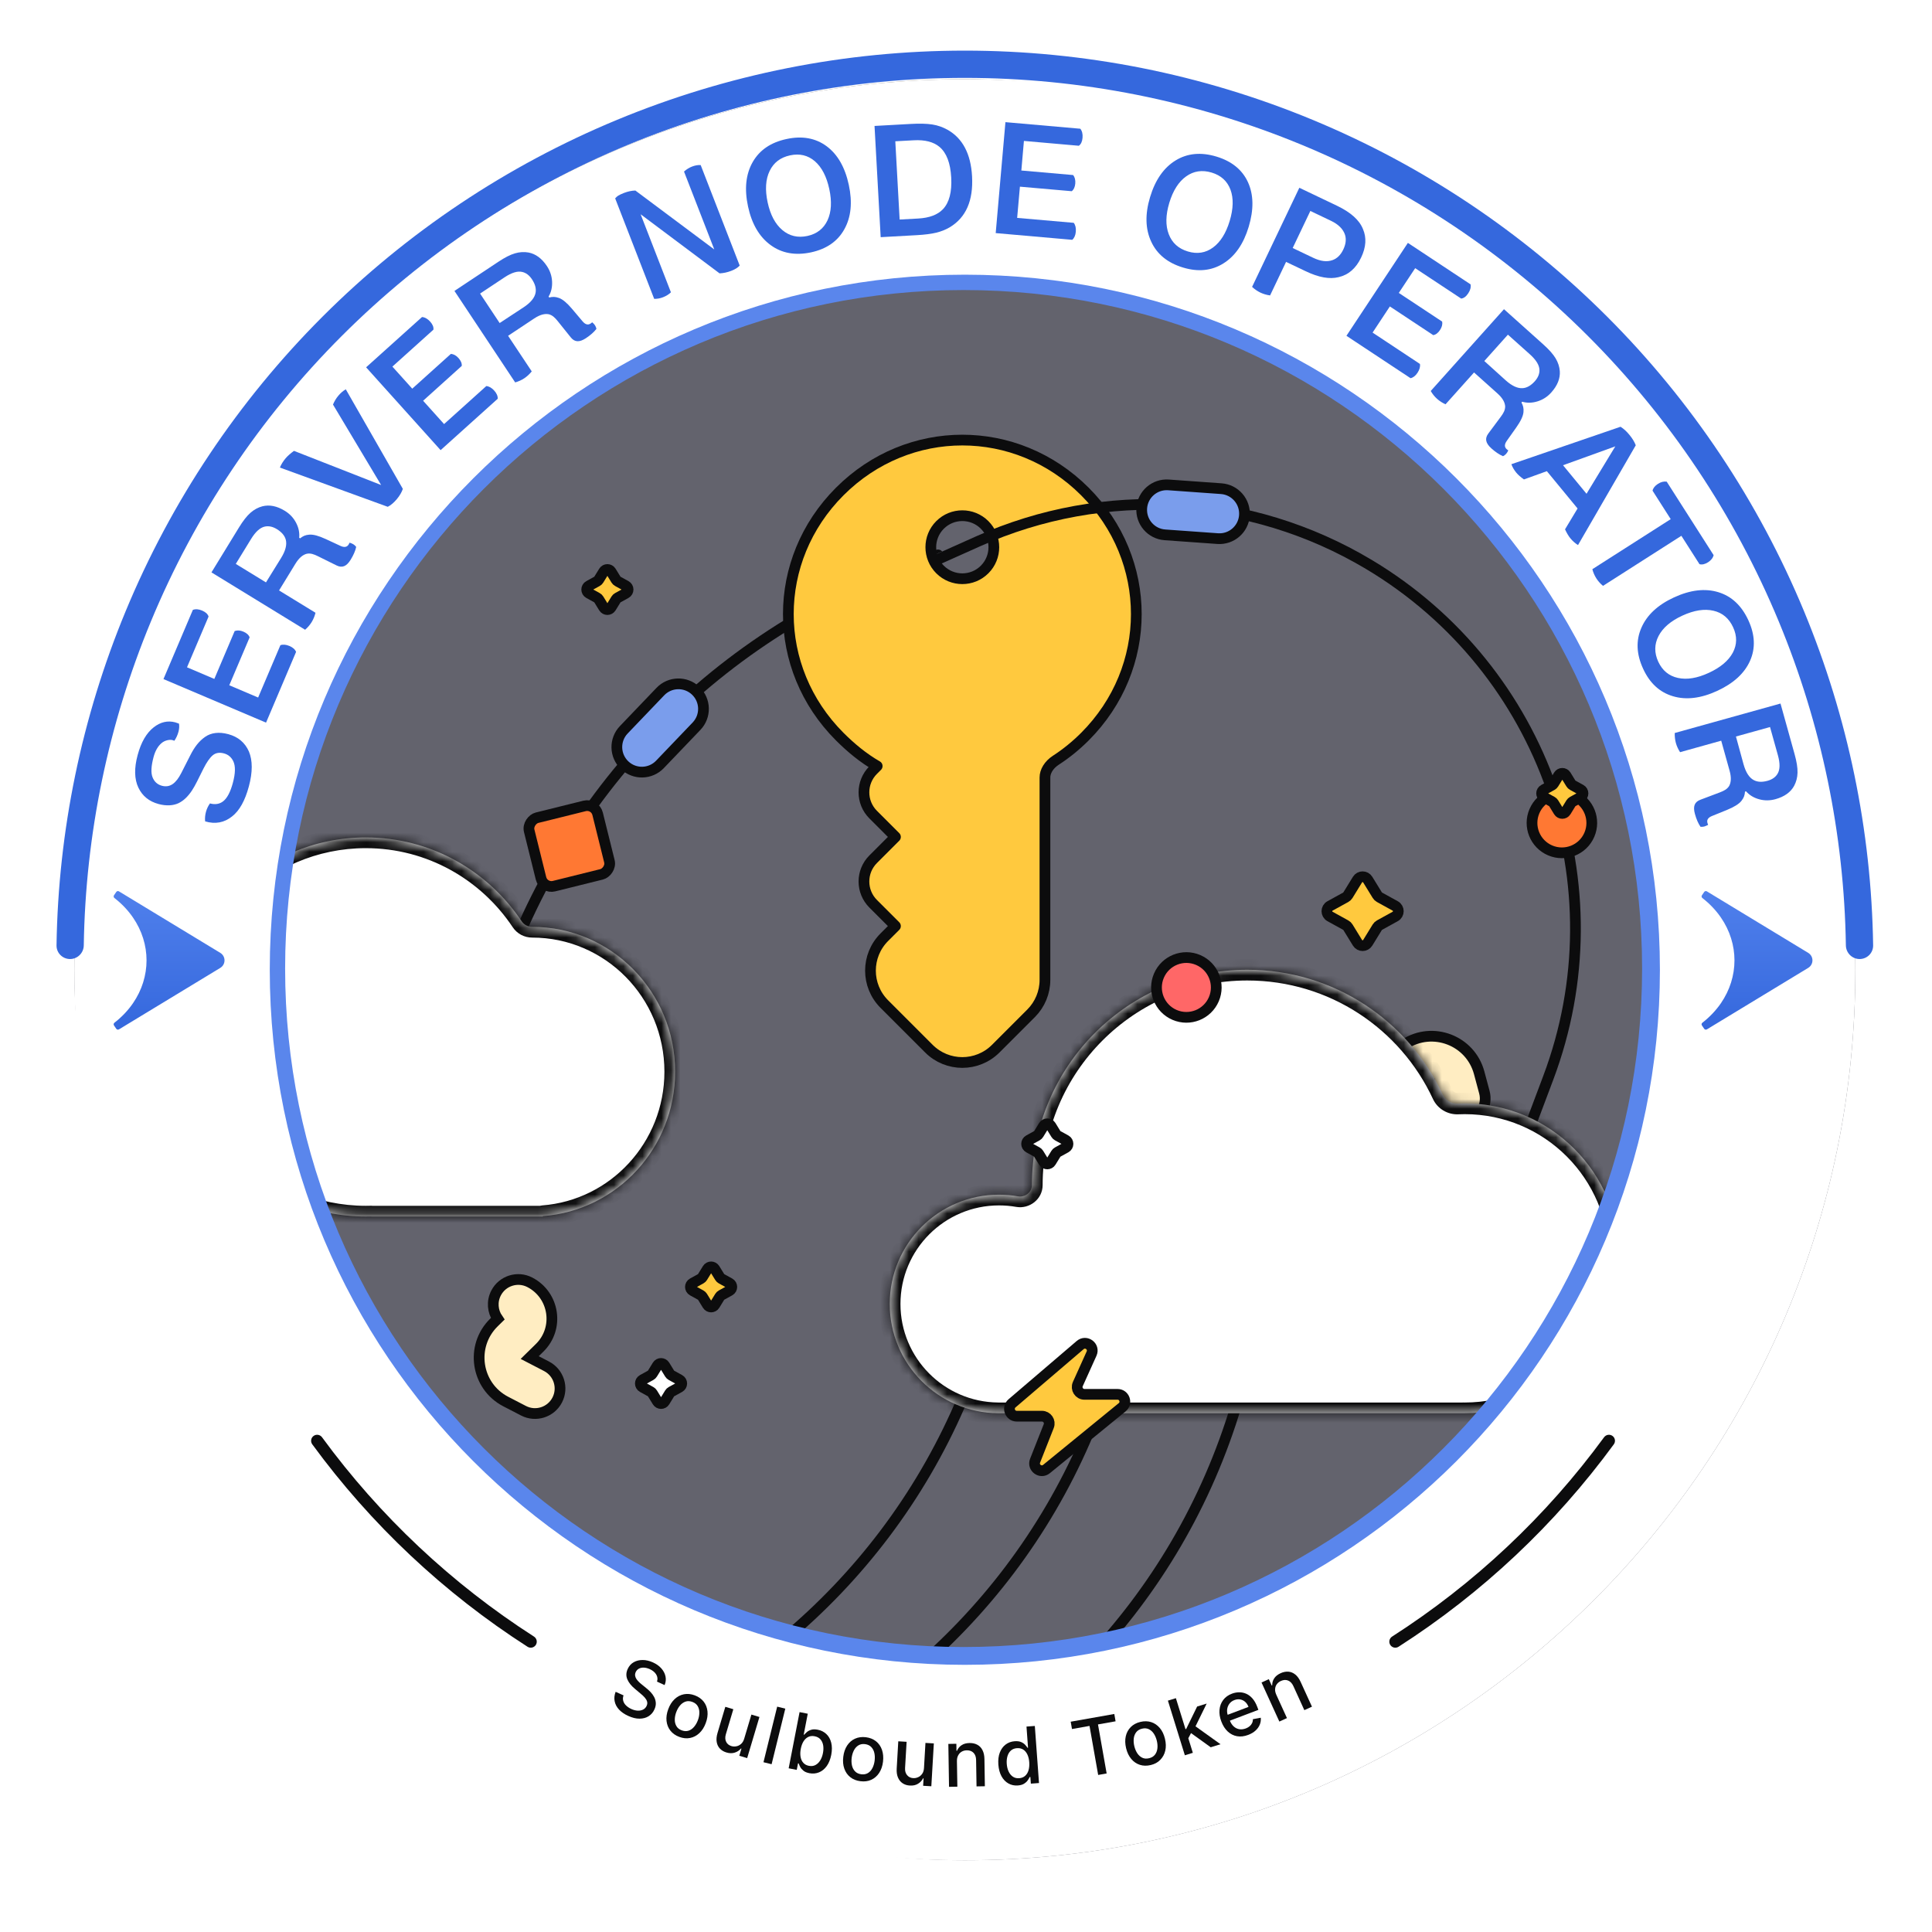 <svg width="203" height="203" viewBox="0 0 203 203" fill="none" xmlns="http://www.w3.org/2000/svg">
<g filter="url(#filter0_di_277_5260)">
<g clip-path="url(#clip0_277_5260)">
<rect x="7.808" y="8.325" width="187.139" height="187.139" rx="93.57" fill="#63636D"/>
<path d="M98.559 58.304L95.181 59.56C73.813 67.507 57.537 85.199 51.399 107.156V107.156" stroke="#0C0C0D" stroke-width="1.127" stroke-linecap="round"/>
<ellipse cx="101.19" cy="62.25" rx="5.449" ry="4.697" fill="#63636D"/>
<path d="M105.511 131.957V131.957C97.921 176.376 49.692 200.952 9.293 180.986L-23.758 164.651" stroke="#0C0C0D" stroke-width="1.127" stroke-linecap="round"/>
<path d="M118.664 135.715V135.715C111.073 180.134 62.844 204.71 22.446 184.743L-10.605 168.408" stroke="#0C0C0D" stroke-width="1.127" stroke-linecap="round"/>
<path d="M131.816 139.473V139.473C124.225 183.892 75.996 208.467 35.598 188.501L2.547 172.166" stroke="#0C0C0D" stroke-width="1.127" stroke-linecap="round"/>
<path fill-rule="evenodd" clip-rule="evenodd" d="M144.503 109.279C143.1 109.655 142.267 111.097 142.643 112.501C143.399 115.324 146.693 116.584 149.141 114.987L150.367 114.188L150.882 116.11C151.258 117.514 152.7 118.346 154.104 117.97C155.507 117.594 156.34 116.152 155.964 114.749L155.421 112.724C154.508 109.318 150.534 107.797 147.58 109.724L147.112 110.03C146.47 109.339 145.477 109.018 144.503 109.279Z" fill="#FFEDC2" stroke="#0C0C0D" stroke-width="1.127" stroke-linecap="round"/>
<rect x="62.52" y="84.408" width="7.407" height="7.407" rx="1.127" transform="rotate(76.055 62.52 84.408)" fill="#FF7833" stroke="#0C0C0D" stroke-width="1.127"/>
<mask id="path-9-inside-1_277_5260" fill="white">
<path fill-rule="evenodd" clip-rule="evenodd" d="M18.705 107.908C18.705 118.907 27.538 127.824 38.434 127.824C38.621 127.824 38.808 127.821 38.994 127.816C38.996 127.816 38.998 127.818 38.998 127.82C38.998 127.822 38.999 127.824 39.002 127.824H57.013C57.025 127.824 57.035 127.814 57.035 127.802C57.035 127.791 57.044 127.781 57.056 127.78C64.821 127.187 70.939 120.619 70.939 112.605C70.939 104.199 64.21 97.386 55.908 97.386C55.47 97.386 55.058 97.169 54.815 96.804C51.272 91.488 45.258 87.991 38.434 87.991C27.538 87.991 18.705 96.908 18.705 107.908Z"/>
</mask>
<path fill-rule="evenodd" clip-rule="evenodd" d="M18.705 107.908C18.705 118.907 27.538 127.824 38.434 127.824C38.621 127.824 38.808 127.821 38.994 127.816C38.996 127.816 38.998 127.818 38.998 127.82C38.998 127.822 38.999 127.824 39.002 127.824H57.013C57.025 127.824 57.035 127.814 57.035 127.802C57.035 127.791 57.044 127.781 57.056 127.78C64.821 127.187 70.939 120.619 70.939 112.605C70.939 104.199 64.21 97.386 55.908 97.386C55.47 97.386 55.058 97.169 54.815 96.804C51.272 91.488 45.258 87.991 38.434 87.991C27.538 87.991 18.705 96.908 18.705 107.908Z" fill="white"/>
<path d="M57.056 127.78L56.97 126.656L57.056 127.78ZM54.815 96.804L55.753 96.179L54.815 96.804ZM38.994 127.816L38.962 126.689L38.994 127.816ZM38.434 128.951C26.905 128.951 17.578 119.52 17.578 107.908H19.833C19.833 118.295 28.171 126.697 38.434 126.697V128.951ZM39.025 128.943C38.829 128.949 38.632 128.951 38.434 128.951V126.697C38.611 126.697 38.787 126.694 38.962 126.689L39.025 128.943ZM39.002 126.697H57.013V128.951H39.002V126.697ZM72.067 112.605C72.067 121.201 65.502 128.265 57.142 128.904L56.97 126.656C64.14 126.108 69.812 120.037 69.812 112.605H72.067ZM55.908 96.258C64.845 96.258 72.067 103.59 72.067 112.605H69.812C69.812 104.809 63.574 98.513 55.908 98.513V96.258ZM38.434 86.864C45.654 86.864 52.012 90.566 55.753 96.179L53.877 97.43C50.533 92.411 44.862 89.118 38.434 89.118V86.864ZM17.578 107.908C17.578 96.296 26.905 86.864 38.434 86.864V89.118C28.171 89.118 19.833 97.52 19.833 107.908H17.578ZM55.908 127.802C55.908 127.194 56.378 126.701 56.97 126.656L57.142 128.904C57.711 128.861 58.163 128.387 58.163 127.802H55.908ZM57.013 126.697C56.403 126.697 55.908 127.192 55.908 127.802H58.163C58.163 128.437 57.648 128.951 57.013 128.951V126.697ZM55.908 98.513C55.1 98.513 54.333 98.114 53.877 97.43L55.753 96.179C55.783 96.224 55.84 96.258 55.908 96.258V98.513ZM40.125 127.82C40.125 127.2 39.622 126.697 39.002 126.697V128.951C38.377 128.951 37.87 128.445 37.87 127.82H40.125ZM38.962 126.689C39.599 126.671 40.125 127.183 40.125 127.82H37.87C37.87 128.453 38.393 128.961 39.025 128.943L38.962 126.689Z" fill="#0C0C0D" mask="url(#path-9-inside-1_277_5260)"/>
<path d="M113.993 77.401C121.196 70.198 121.196 58.846 113.993 51.643C106.79 44.439 95.438 44.439 88.235 51.643C81.032 58.846 81.032 70.198 88.235 77.401C89.39 78.555 90.7 79.649 92.169 80.492L91.747 80.913C90.454 82.206 90.454 84.303 91.747 85.596L94.089 87.938L91.747 90.28C90.454 91.573 90.454 93.67 91.747 94.963L94.089 97.305L92.918 98.475C90.978 100.415 90.978 103.56 92.918 105.5L97.601 110.184C99.541 112.124 102.686 112.124 104.626 110.184L108.34 106.47C109.271 105.539 109.795 104.275 109.795 102.958L109.795 81.692C109.795 81.066 110.19 80.362 110.958 79.867C112.035 79.171 113.064 78.33 113.993 77.401ZM98.772 55.155C100.066 53.862 102.162 53.862 103.456 55.155C104.749 56.448 104.749 58.545 103.456 59.838C102.162 61.132 100.066 61.132 98.772 59.838C97.479 58.545 97.479 56.448 98.772 55.155Z" fill="#FFC93E" stroke="#0C0C0D" stroke-width="1.127" stroke-miterlimit="10" stroke-linejoin="round"/>
<path d="M98.747 58.68L102.754 56.886C116.023 50.945 131.356 51.849 143.834 59.309V59.309C162.332 70.367 170.266 93.077 162.68 113.248L159.248 122.375" stroke="#0C0C0D" stroke-width="1.127" stroke-linecap="round"/>
<path d="M142.634 99.06C142.881 99.463 143.465 99.463 143.712 99.06L144.714 97.428C144.772 97.335 144.852 97.257 144.948 97.205L146.597 96.296C147.034 96.056 147.034 95.428 146.597 95.188L144.948 94.28C144.852 94.227 144.772 94.15 144.714 94.056L143.712 92.424C143.465 92.021 142.881 92.021 142.634 92.424L141.632 94.056C141.574 94.15 141.494 94.227 141.398 94.28L139.749 95.188C139.312 95.428 139.312 96.056 139.749 96.296L141.398 97.205C141.494 97.257 141.574 97.335 141.632 97.428L142.634 99.06Z" fill="#FFC93E" stroke="#0C0C0D" stroke-width="1.127" stroke-linejoin="round"/>
<path d="M64.2 60.05C64.026 59.767 63.615 59.767 63.441 60.05L62.907 60.92C62.867 60.986 62.81 61.04 62.743 61.077L61.877 61.554C61.57 61.723 61.57 62.164 61.877 62.334L62.743 62.811C62.81 62.848 62.867 62.902 62.907 62.968L63.441 63.838C63.615 64.121 64.026 64.121 64.2 63.838L64.734 62.968C64.775 62.902 64.831 62.848 64.899 62.811L65.765 62.334C66.072 62.164 66.072 61.723 65.765 61.554L64.899 61.077C64.831 61.04 64.775 60.986 64.734 60.92L64.2 60.05Z" fill="#FFC93E" stroke="#0C0C0D" stroke-width="1.127" stroke-linejoin="round"/>
<path d="M75.098 133.327C74.924 133.044 74.513 133.044 74.339 133.327L73.805 134.197C73.764 134.263 73.708 134.317 73.64 134.354L72.774 134.831C72.467 135.001 72.467 135.442 72.774 135.611L73.64 136.088C73.708 136.125 73.764 136.18 73.805 136.245L74.339 137.116C74.513 137.399 74.924 137.399 75.098 137.116L75.632 136.245C75.672 136.18 75.729 136.125 75.796 136.088L76.662 135.611C76.969 135.442 76.969 135.001 76.662 134.831L75.796 134.354C75.729 134.317 75.672 134.263 75.632 134.197L75.098 133.327Z" fill="#FFC93E" stroke="#0C0C0D" stroke-width="1.127" stroke-linejoin="round"/>
<path d="M69.837 143.473C69.663 143.19 69.252 143.19 69.078 143.473L68.544 144.343C68.504 144.409 68.447 144.463 68.379 144.5L67.513 144.978C67.206 145.147 67.206 145.588 67.513 145.757L68.379 146.234C68.447 146.272 68.504 146.326 68.544 146.391L69.078 147.262C69.252 147.545 69.663 147.545 69.837 147.262L70.371 146.391C70.411 146.326 70.468 146.272 70.535 146.234L71.402 145.757C71.709 145.588 71.709 145.147 71.402 144.978L70.535 144.5C70.468 144.463 70.411 144.409 70.371 144.343L69.837 143.473Z" fill="white" stroke="#0C0C0D" stroke-width="1.127" stroke-linejoin="round"/>
<path fill-rule="evenodd" clip-rule="evenodd" d="M130.755 54.158C130.651 55.607 129.392 56.698 127.943 56.594L122.4 56.197C120.951 56.093 119.861 54.834 119.965 53.385C120.069 51.936 121.327 50.845 122.776 50.949L128.319 51.346C129.768 51.45 130.859 52.709 130.755 54.158Z" fill="#7A9DEC" stroke="#0C0C0D" stroke-width="1.127" stroke-linecap="round"/>
<path fill-rule="evenodd" clip-rule="evenodd" d="M73.105 72.584C74.154 73.588 74.191 75.253 73.186 76.303L69.344 80.317C68.339 81.367 66.674 81.403 65.625 80.399C64.575 79.394 64.539 77.729 65.543 76.68L69.386 72.665C70.39 71.616 72.055 71.579 73.105 72.584Z" fill="#7A9DEC" stroke="#0C0C0D" stroke-width="1.127" stroke-linecap="round"/>
<path fill-rule="evenodd" clip-rule="evenodd" d="M52.123 135.86C52.792 134.57 54.38 134.067 55.669 134.736C58.264 136.081 58.787 139.569 56.701 141.617L55.657 142.642L57.424 143.558C58.714 144.227 59.217 145.815 58.548 147.104C57.88 148.394 56.292 148.897 55.002 148.228L53.142 147.264C50.011 145.64 49.38 141.432 51.897 138.961L52.296 138.569C51.76 137.794 51.659 136.755 52.123 135.86Z" fill="#FFEDC2" stroke="#0C0C0D" stroke-width="1.127" stroke-linecap="round"/>
<mask id="path-20-inside-2_277_5260" fill="white">
<path fill-rule="evenodd" clip-rule="evenodd" d="M104.857 148.492C104.857 148.492 104.857 148.491 104.857 148.491C98.567 148.432 93.486 143.314 93.486 137.01C93.486 130.669 98.627 125.528 104.968 125.528C105.652 125.528 106.322 125.588 106.972 125.702C107.705 125.831 108.424 125.268 108.424 124.525C108.424 112.027 118.556 101.895 131.054 101.895C140.148 101.895 147.99 107.26 151.586 114.998C151.871 115.611 152.506 115.986 153.181 115.957C153.421 115.946 153.663 115.941 153.906 115.941C162.895 115.941 170.182 123.228 170.182 132.217C170.182 141.205 162.895 148.492 153.906 148.492C153.832 148.492 153.758 148.492 153.684 148.491C153.684 148.491 153.684 148.491 153.684 148.491C153.684 148.492 153.683 148.492 153.683 148.492H104.982C104.977 148.492 104.973 148.492 104.968 148.492C104.964 148.492 104.959 148.492 104.955 148.492H104.857C104.857 148.492 104.857 148.492 104.857 148.492Z"/>
</mask>
<path fill-rule="evenodd" clip-rule="evenodd" d="M104.857 148.492C104.857 148.492 104.857 148.491 104.857 148.491C98.567 148.432 93.486 143.314 93.486 137.01C93.486 130.669 98.627 125.528 104.968 125.528C105.652 125.528 106.322 125.588 106.972 125.702C107.705 125.831 108.424 125.268 108.424 124.525C108.424 112.027 118.556 101.895 131.054 101.895C140.148 101.895 147.99 107.26 151.586 114.998C151.871 115.611 152.506 115.986 153.181 115.957C153.421 115.946 153.663 115.941 153.906 115.941C162.895 115.941 170.182 123.228 170.182 132.217C170.182 141.205 162.895 148.492 153.906 148.492C153.832 148.492 153.758 148.492 153.684 148.491C153.684 148.491 153.684 148.491 153.684 148.491C153.684 148.492 153.683 148.492 153.683 148.492H104.982C104.977 148.492 104.973 148.492 104.968 148.492C104.964 148.492 104.959 148.492 104.955 148.492H104.857C104.857 148.492 104.857 148.492 104.857 148.492Z" fill="white"/>
<path d="M104.857 148.491L104.867 147.364L104.857 148.491ZM151.586 114.998L150.564 115.473L151.586 114.998ZM106.972 125.702L106.777 126.812L106.972 125.702ZM153.684 148.491L153.699 147.363L153.684 148.491ZM104.867 147.364C99.195 147.31 94.614 142.695 94.614 137.01H92.359C92.359 143.933 97.938 149.553 104.846 149.619L104.867 147.364ZM94.614 137.01C94.614 131.291 99.25 126.655 104.968 126.655V124.401C98.004 124.401 92.359 130.046 92.359 137.01H94.614ZM104.968 126.655C105.586 126.655 106.19 126.709 106.777 126.812L107.168 124.592C106.453 124.466 105.718 124.401 104.968 124.401V126.655ZM109.551 124.525C109.551 112.649 119.178 103.022 131.054 103.022V100.768C117.933 100.768 107.297 111.404 107.297 124.525H109.551ZM131.054 103.022C139.694 103.022 147.146 108.118 150.564 115.473L152.609 114.523C148.835 106.402 140.603 100.768 131.054 100.768V103.022ZM153.23 117.083C153.454 117.073 153.679 117.068 153.906 117.068V114.814C153.646 114.814 153.388 114.819 153.131 114.831L153.23 117.083ZM153.906 117.068C162.272 117.068 169.054 123.85 169.054 132.217H171.309C171.309 122.605 163.517 114.814 153.906 114.814V117.068ZM169.054 132.217C169.054 140.583 162.272 147.365 153.906 147.365V149.619C163.517 149.619 171.309 141.828 171.309 132.217H169.054ZM153.906 147.365C153.837 147.365 153.768 147.364 153.699 147.363L153.669 149.618C153.748 149.619 153.827 149.619 153.906 149.619V147.365ZM153.683 147.365H104.982V149.619H153.683V147.365ZM104.982 147.365C104.979 147.365 104.976 147.365 104.974 147.365C104.972 147.365 104.97 147.365 104.968 147.365V149.619C104.971 149.619 104.974 149.619 104.976 149.619C104.978 149.619 104.98 149.619 104.982 149.619V147.365ZM104.968 147.365C104.967 147.365 104.965 147.365 104.963 147.365C104.96 147.365 104.958 147.365 104.955 147.365V149.619C104.957 149.619 104.958 149.619 104.961 149.619C104.963 149.619 104.966 149.619 104.968 149.619V147.365ZM104.955 147.365H104.857V149.619H104.955V147.365ZM104.857 147.365C105.48 147.365 105.984 147.869 105.984 148.492H103.73C103.73 149.114 104.235 149.619 104.857 149.619V147.365ZM104.846 149.619C104.236 149.613 103.73 149.118 103.73 148.492H105.984C105.984 147.865 105.478 147.37 104.867 147.364L104.846 149.619ZM152.556 148.491C152.556 147.869 153.061 147.365 153.683 147.365V149.619C154.306 149.619 154.811 149.114 154.811 148.491H152.556ZM150.564 115.473C151.046 116.51 152.111 117.132 153.23 117.083L153.131 114.831C152.901 114.841 152.696 114.711 152.609 114.523L150.564 115.473ZM106.777 126.812C108.147 127.054 109.551 126.021 109.551 124.525H107.297C107.297 124.526 107.297 124.526 107.295 124.53C107.292 124.536 107.284 124.548 107.268 124.561C107.23 124.591 107.192 124.596 107.168 124.592L106.777 126.812ZM153.699 147.363C153.07 147.355 152.556 147.862 152.556 148.491H154.811C154.811 149.119 154.297 149.626 153.669 149.618L153.699 147.363Z" fill="#0C0C0D" mask="url(#path-20-inside-2_277_5260)"/>
<path d="M127.54 104.993C126.856 106.586 125.009 107.323 123.416 106.638C121.823 105.954 121.086 104.107 121.771 102.514C122.455 100.921 124.302 100.184 125.895 100.869C127.488 101.553 128.225 103.4 127.54 104.993Z" fill="#FF6767" stroke="#0C0C0D" stroke-width="1.127"/>
<path d="M166.997 87.707C166.313 89.3 164.466 90.037 162.873 89.352C161.28 88.668 160.543 86.821 161.228 85.228C161.912 83.635 163.759 82.898 165.352 83.583C166.945 84.267 167.682 86.114 166.997 87.707Z" fill="#FF7833" stroke="#0C0C0D" stroke-width="1.127"/>
<path d="M110.421 118.296C110.247 118.013 109.836 118.013 109.662 118.296L109.128 119.166C109.088 119.232 109.031 119.286 108.964 119.323L108.098 119.8C107.791 119.969 107.791 120.411 108.098 120.58L108.964 121.057C109.031 121.094 109.088 121.148 109.128 121.214L109.662 122.084C109.836 122.367 110.247 122.367 110.421 122.084L110.955 121.214C110.996 121.148 111.052 121.094 111.12 121.057L111.986 120.58C112.293 120.411 112.293 119.969 111.986 119.8L111.12 119.323C111.052 119.286 110.996 119.232 110.955 119.166L110.421 118.296Z" fill="white" stroke="#0C0C0D" stroke-width="1.127" stroke-linejoin="round"/>
<path d="M106.337 147.452L113.498 141.329C114.12 140.797 115.031 141.48 114.694 142.226L113.25 145.425C113.021 145.933 113.392 146.507 113.948 146.507H117.423C118.144 146.507 118.466 147.411 117.907 147.867L109.957 154.355C109.345 154.854 108.47 154.214 108.759 153.48L110.192 149.848C110.39 149.346 110.019 148.801 109.479 148.801H106.835C106.123 148.801 105.796 147.915 106.337 147.452Z" fill="#FFC93E" stroke="#0C0C0D" stroke-width="1.127"/>
<path d="M164.534 81.469C164.36 81.186 163.949 81.186 163.775 81.469L163.241 82.339C163.201 82.405 163.144 82.459 163.077 82.496L162.211 82.974C161.903 83.143 161.903 83.584 162.211 83.753L163.077 84.23C163.144 84.268 163.201 84.322 163.241 84.387L163.775 85.258C163.949 85.541 164.36 85.541 164.534 85.258L165.068 84.387C165.109 84.322 165.165 84.268 165.233 84.23L166.099 83.753C166.406 83.584 166.406 83.143 166.099 82.974L165.233 82.496C165.165 82.459 165.109 82.405 165.068 82.339L164.534 81.469Z" fill="#FFC93E" stroke="#0C0C0D" stroke-width="1.127" stroke-linejoin="round"/>
</g>
<g style="mix-blend-mode:multiply" filter="url(#filter1_f_277_5260)">
<mask id="path-27-outside-3_277_5260" maskUnits="userSpaceOnUse" x="13.699" y="14.217" width="175" height="175" fill="black">
<rect fill="white" x="13.699" y="14.217" width="175" height="175"/>
<path d="M186.798 101.766C186.798 149.014 148.497 187.316 101.249 187.316C54.001 187.316 15.699 149.014 15.699 101.766C15.699 54.519 54.001 16.217 101.249 16.217C148.497 16.217 186.798 54.519 186.798 101.766ZM28.831 101.766C28.831 141.761 61.254 174.184 101.249 174.184C141.244 174.184 173.666 141.761 173.666 101.766C173.666 61.771 141.244 29.349 101.249 29.349C61.254 29.349 28.831 61.771 28.831 101.766Z"/>
</mask>
<path d="M186.798 101.766C186.798 149.014 148.497 187.316 101.249 187.316C54.001 187.316 15.699 149.014 15.699 101.766C15.699 54.519 54.001 16.217 101.249 16.217C148.497 16.217 186.798 54.519 186.798 101.766ZM28.831 101.766C28.831 141.761 61.254 174.184 101.249 174.184C141.244 174.184 173.666 141.761 173.666 101.766C173.666 61.771 141.244 29.349 101.249 29.349C61.254 29.349 28.831 61.771 28.831 101.766Z" fill="white"/>
<path d="M186.798 101.766C186.798 149.014 148.497 187.316 101.249 187.316C54.001 187.316 15.699 149.014 15.699 101.766C15.699 54.519 54.001 16.217 101.249 16.217C148.497 16.217 186.798 54.519 186.798 101.766ZM28.831 101.766C28.831 141.761 61.254 174.184 101.249 174.184C141.244 174.184 173.666 141.761 173.666 101.766C173.666 61.771 141.244 29.349 101.249 29.349C61.254 29.349 28.831 61.771 28.831 101.766Z" stroke="#5A86EC" stroke-width="2.255" mask="url(#path-27-outside-3_277_5260)"/>
</g>
<path d="M194.947 101.895C194.947 153.572 153.055 195.465 101.378 195.465C49.701 195.465 7.808 153.572 7.808 101.895C7.808 50.218 49.701 8.325 101.378 8.325C153.055 8.325 194.947 50.218 194.947 101.895ZM28.345 101.895C28.345 142.23 61.043 174.928 101.378 174.928C141.713 174.928 174.411 142.23 174.411 101.895C174.411 61.56 141.713 28.862 101.378 28.862C61.043 28.862 28.345 61.56 28.345 101.895Z" fill="white"/>
<path fill-rule="evenodd" clip-rule="evenodd" d="M179.346 108.159C179.251 108.217 179.127 108.19 179.065 108.098L178.825 107.746C178.762 107.654 178.783 107.53 178.871 107.462C179.661 106.847 180.309 106.154 180.82 105.412C182.72 102.648 182.72 99.169 180.82 96.406C180.309 95.663 179.661 94.97 178.871 94.356C178.783 94.287 178.762 94.163 178.825 94.071L179.065 93.719C179.127 93.627 179.251 93.6 179.346 93.658L189.992 100.119C190.587 100.479 190.587 101.338 189.992 101.699L179.346 108.159Z" fill="url(#paint0_linear_277_5260)"/>
<path fill-rule="evenodd" clip-rule="evenodd" d="M12.499 108.159C12.403 108.217 12.279 108.19 12.217 108.098L11.977 107.746C11.915 107.654 11.936 107.53 12.023 107.462C12.813 106.847 13.462 106.154 13.972 105.412C15.872 102.648 15.872 99.169 13.972 96.406C13.462 95.663 12.813 94.97 12.023 94.356C11.936 94.287 11.915 94.163 11.977 94.071L12.217 93.719C12.279 93.627 12.403 93.6 12.499 93.658L23.145 100.119C23.739 100.479 23.739 101.338 23.145 101.699L12.499 108.159Z" fill="url(#paint1_linear_277_5260)"/>
<path d="M56.302 172.833C56.115 173.129 55.724 173.217 55.43 173.029C46.644 167.392 38.975 160.18 32.81 151.757C32.604 151.475 32.668 151.079 32.952 150.875C33.235 150.67 33.631 150.735 33.837 151.017C39.907 159.308 47.457 166.408 56.105 171.958C56.4 172.147 56.488 172.538 56.302 172.833Z" fill="#0C0C0D"/>
<path d="M146.077 172.833C146.263 173.129 146.654 173.217 146.949 173.029C155.734 167.392 163.403 160.18 169.568 151.757C169.775 151.475 169.71 151.079 169.427 150.875C169.143 150.67 168.748 150.735 168.542 151.017C162.471 159.308 154.922 166.408 146.273 171.958C145.979 172.147 145.89 172.538 146.077 172.833Z" fill="#0C0C0D"/>
<path d="M195.394 100.768C196.185 100.768 196.827 100.127 196.815 99.336C196.634 87.289 194.174 75.38 189.56 64.241C184.764 52.661 177.733 42.139 168.87 33.275C160.006 24.412 149.484 17.381 137.904 12.585C126.324 7.788 113.912 5.319 101.377 5.319C88.843 5.319 76.431 7.788 64.851 12.585C53.27 17.381 42.748 24.412 33.885 33.275C25.022 42.139 17.991 52.661 13.194 64.241C8.58 75.38 6.12 87.289 5.939 99.336C5.928 100.127 6.57 100.768 7.36 100.768C8.151 100.768 8.791 100.127 8.803 99.336C8.984 87.665 11.37 76.129 15.84 65.337C20.493 54.104 27.312 43.898 35.91 35.3C44.507 26.703 54.714 19.883 65.947 15.23C77.179 10.577 89.219 8.183 101.377 8.183C113.536 8.183 125.575 10.577 136.808 15.23C148.041 19.883 158.248 26.703 166.845 35.3C175.442 43.897 182.262 54.104 186.915 65.337C191.385 76.129 193.771 87.665 193.951 99.336C193.964 100.127 194.603 100.768 195.394 100.768Z" fill="#3568DD"/>
<g clip-path="url(#clip1_277_5260)">
<path d="M69.034 176.691C69.121 176.424 69.091 176.176 68.948 175.939C68.805 175.702 68.576 175.518 68.264 175.375C68.038 175.278 67.828 175.225 67.633 175.221C67.437 175.218 67.264 175.255 67.122 175.334C66.975 175.417 66.866 175.537 66.795 175.691C66.738 175.819 66.716 175.947 66.734 176.071C66.753 176.195 66.798 176.307 66.87 176.416C66.945 176.525 67.028 176.627 67.125 176.721C67.223 176.815 67.317 176.901 67.415 176.976L67.888 177.36C68.042 177.48 68.196 177.619 68.347 177.777C68.497 177.935 68.625 178.107 68.726 178.295C68.828 178.483 68.888 178.69 68.906 178.912C68.922 179.133 68.876 179.366 68.764 179.611C68.625 179.922 68.418 180.159 68.151 180.328C67.884 180.497 67.565 180.58 67.201 180.584C66.836 180.588 66.438 180.49 66.009 180.294C65.6 180.11 65.273 179.881 65.032 179.618C64.792 179.351 64.641 179.062 64.581 178.742C64.521 178.427 64.555 178.1 64.686 177.762L65.517 178.137C65.442 178.344 65.434 178.536 65.487 178.72C65.54 178.904 65.641 179.066 65.791 179.208C65.942 179.351 66.122 179.471 66.332 179.569C66.565 179.674 66.791 179.731 67.005 179.742C67.219 179.753 67.411 179.712 67.576 179.629C67.742 179.543 67.866 179.411 67.945 179.235C68.02 179.073 68.031 178.919 67.986 178.773C67.941 178.626 67.854 178.487 67.73 178.348C67.606 178.209 67.456 178.07 67.283 177.931L66.719 177.457C66.336 177.138 66.069 176.807 65.919 176.458C65.769 176.108 65.78 175.744 65.953 175.364C66.096 175.049 66.306 174.812 66.584 174.654C66.859 174.496 67.174 174.421 67.527 174.421C67.881 174.421 68.238 174.507 68.606 174.673C68.978 174.842 69.275 175.056 69.5 175.315C69.726 175.575 69.868 175.856 69.929 176.157C69.989 176.458 69.959 176.758 69.831 177.055L69.034 176.691Z" fill="#0C0C0D"/>
<path d="M71.375 182.5C70.981 182.354 70.669 182.132 70.44 181.843C70.21 181.55 70.079 181.211 70.034 180.824C69.992 180.437 70.052 180.024 70.214 179.588C70.376 179.148 70.601 178.795 70.887 178.528C71.172 178.262 71.496 178.092 71.86 178.021C72.225 177.95 72.604 177.987 72.999 178.134C73.393 178.28 73.705 178.502 73.934 178.791C74.164 179.085 74.295 179.423 74.337 179.814C74.378 180.204 74.318 180.618 74.152 181.054C73.991 181.49 73.765 181.843 73.48 182.106C73.194 182.373 72.871 182.542 72.506 182.613C72.142 182.685 71.774 182.647 71.375 182.5ZM71.635 181.813C71.89 181.907 72.131 181.918 72.349 181.847C72.567 181.775 72.762 181.64 72.927 181.444C73.093 181.249 73.228 181.016 73.329 180.745C73.431 180.475 73.48 180.212 73.483 179.956C73.487 179.701 73.427 179.472 73.311 179.269C73.194 179.069 73.006 178.919 72.751 178.825C72.491 178.728 72.251 178.716 72.033 178.791C71.811 178.867 71.62 179.002 71.454 179.197C71.289 179.393 71.154 179.626 71.056 179.896C70.954 180.167 70.902 180.43 70.902 180.689C70.898 180.945 70.958 181.174 71.078 181.373C71.187 181.568 71.375 181.715 71.635 181.813Z" fill="#0C0C0D"/>
<path d="M78.196 182.684L78.951 180.155L79.796 180.407L78.507 184.729L77.681 184.481L77.903 183.733L77.857 183.718C77.688 183.921 77.474 184.064 77.207 184.15C76.944 184.236 76.647 184.233 76.324 184.135C76.046 184.052 75.821 183.917 75.644 183.733C75.467 183.549 75.355 183.316 75.306 183.038C75.257 182.76 75.287 182.444 75.392 182.087L76.211 179.34L77.053 179.592L76.264 182.237C76.178 182.53 76.189 182.79 76.298 183.015C76.407 183.241 76.595 183.387 76.854 183.466C77.012 183.515 77.181 183.522 77.361 183.489C77.542 183.459 77.707 183.376 77.857 183.248C78.008 183.12 78.124 182.929 78.196 182.684Z" fill="#0C0C0D"/>
<path d="M82.513 179.532L81.074 185.371L80.221 185.161L81.66 179.321L82.513 179.532Z" fill="#0C0C0D"/>
<path d="M82.867 185.8L84.013 179.896L84.873 180.065L84.449 182.26L84.501 182.271C84.569 182.188 84.663 182.095 84.779 181.993C84.896 181.892 85.05 181.809 85.234 181.753C85.418 181.692 85.647 181.692 85.922 181.745C86.279 181.813 86.579 181.967 86.827 182.2C87.075 182.433 87.245 182.737 87.338 183.109C87.432 183.481 87.432 183.906 87.342 184.383C87.248 184.86 87.09 185.255 86.865 185.567C86.639 185.879 86.369 186.097 86.057 186.224C85.741 186.352 85.407 186.382 85.05 186.315C84.779 186.262 84.569 186.175 84.419 186.051C84.268 185.927 84.152 185.796 84.08 185.657C84.009 185.518 83.956 185.394 83.923 185.292L83.851 185.277L83.716 185.965L82.867 185.8ZM84.141 183.752C84.08 184.064 84.073 184.345 84.118 184.597C84.163 184.849 84.257 185.059 84.404 185.221C84.55 185.386 84.746 185.492 84.993 185.54C85.253 185.589 85.478 185.563 85.677 185.458C85.877 185.353 86.046 185.191 86.181 184.973C86.316 184.755 86.414 184.496 86.47 184.199C86.527 183.906 86.534 183.635 86.493 183.387C86.452 183.139 86.354 182.929 86.207 182.76C86.061 182.591 85.854 182.482 85.595 182.433C85.343 182.384 85.121 182.406 84.926 182.504C84.731 182.598 84.565 182.756 84.43 182.966C84.295 183.184 84.201 183.444 84.141 183.752Z" fill="#0C0C0D"/>
<path d="M90.405 187.156C89.984 187.104 89.631 186.961 89.341 186.732C89.052 186.502 88.842 186.202 88.714 185.834C88.582 185.465 88.548 185.052 88.605 184.59C88.661 184.124 88.8 183.729 89.014 183.402C89.232 183.075 89.507 182.835 89.845 182.685C90.183 182.534 90.559 182.482 90.98 182.534C91.401 182.587 91.754 182.73 92.043 182.959C92.333 183.188 92.543 183.489 92.671 183.861C92.799 184.233 92.836 184.646 92.78 185.112C92.723 185.574 92.584 185.969 92.37 186.292C92.156 186.615 91.878 186.856 91.54 187.01C91.201 187.164 90.822 187.209 90.405 187.156ZM90.499 186.427C90.769 186.461 91.006 186.416 91.201 186.296C91.397 186.176 91.555 185.999 91.671 185.77C91.788 185.54 91.863 185.285 91.9 184.996C91.934 184.71 91.927 184.443 91.87 184.191C91.814 183.94 91.705 183.733 91.543 183.564C91.382 183.395 91.168 183.297 90.893 183.259C90.619 183.226 90.382 183.271 90.187 183.395C89.991 183.519 89.834 183.695 89.717 183.925C89.601 184.154 89.525 184.409 89.488 184.695C89.454 184.984 89.462 185.251 89.518 185.499C89.574 185.747 89.683 185.958 89.845 186.123C90.007 186.292 90.224 186.393 90.499 186.427Z" fill="#0C0C0D"/>
<path d="M97.086 185.766L97.24 183.132L98.12 183.184L97.857 187.686L96.996 187.637L97.041 186.856L96.992 186.852C96.876 187.085 96.699 187.277 96.459 187.423C96.222 187.57 95.933 187.634 95.598 187.611C95.309 187.596 95.057 187.517 94.843 187.374C94.629 187.235 94.467 187.032 94.354 186.773C94.242 186.514 94.197 186.198 94.219 185.826L94.385 182.963L95.26 183.015L95.098 185.773C95.08 186.082 95.151 186.33 95.313 186.521C95.471 186.713 95.688 186.818 95.959 186.833C96.124 186.844 96.29 186.811 96.459 186.739C96.628 186.668 96.771 186.551 96.887 186.39C97.007 186.228 97.071 186.021 97.086 185.766Z" fill="#0C0C0D"/>
<path d="M100.547 185.056L100.592 187.731L99.717 187.746L99.645 183.237L100.487 183.222L100.499 183.955H100.555C100.656 183.714 100.814 183.519 101.036 183.372C101.254 183.226 101.536 183.147 101.874 183.143C102.182 183.139 102.453 183.199 102.686 183.323C102.919 183.447 103.103 183.635 103.23 183.887C103.362 184.139 103.43 184.451 103.437 184.819L103.482 187.686L102.607 187.701L102.562 184.939C102.558 184.612 102.468 184.357 102.295 184.176C102.122 183.996 101.885 183.906 101.588 183.91C101.385 183.913 101.205 183.958 101.047 184.052C100.889 184.143 100.769 184.274 100.679 184.443C100.585 184.612 100.544 184.819 100.547 185.056Z" fill="#0C0C0D"/>
<path d="M106.951 187.603C106.586 187.63 106.255 187.562 105.958 187.393C105.662 187.228 105.417 186.976 105.233 186.641C105.049 186.307 104.936 185.897 104.899 185.409C104.865 184.924 104.914 184.5 105.053 184.143C105.192 183.786 105.395 183.504 105.665 183.301C105.936 183.098 106.252 182.981 106.616 182.955C106.894 182.936 107.123 182.966 107.3 183.045C107.477 183.124 107.619 183.222 107.721 183.338C107.826 183.455 107.905 183.556 107.965 183.646L108.018 183.643L107.856 181.414L108.732 181.35L109.171 187.348L108.315 187.412L108.262 186.713L108.191 186.717C108.146 186.818 108.078 186.931 107.988 187.062C107.898 187.194 107.77 187.31 107.604 187.416C107.443 187.521 107.225 187.581 106.951 187.603ZM107.09 186.841C107.341 186.822 107.548 186.739 107.713 186.593C107.879 186.446 107.999 186.251 108.07 186.006C108.142 185.762 108.168 185.48 108.146 185.165C108.123 184.853 108.059 184.582 107.95 184.353C107.841 184.124 107.698 183.951 107.514 183.834C107.33 183.718 107.112 183.665 106.857 183.684C106.594 183.703 106.379 183.789 106.214 183.936C106.049 184.086 105.928 184.282 105.857 184.526C105.786 184.77 105.759 185.037 105.782 185.334C105.804 185.634 105.868 185.901 105.977 186.134C106.086 186.367 106.233 186.548 106.417 186.675C106.605 186.807 106.83 186.859 107.09 186.841Z" fill="#0C0C0D"/>
<path d="M112.636 181.674L112.501 180.903L117.082 180.092L117.217 180.862L115.368 181.189L116.278 186.341L115.387 186.499L114.478 181.347L112.636 181.674Z" fill="#0C0C0D"/>
<path d="M120.911 185.458C120.501 185.555 120.118 185.548 119.768 185.435C119.415 185.322 119.115 185.116 118.863 184.815C118.611 184.515 118.431 184.143 118.322 183.688C118.213 183.233 118.201 182.816 118.288 182.433C118.374 182.053 118.551 181.73 118.81 181.467C119.073 181.204 119.408 181.024 119.817 180.926C120.227 180.828 120.61 180.836 120.96 180.948C121.313 181.061 121.614 181.272 121.865 181.568C122.117 181.865 122.297 182.245 122.406 182.7C122.515 183.154 122.527 183.568 122.437 183.947C122.35 184.327 122.173 184.646 121.914 184.909C121.659 185.18 121.32 185.36 120.911 185.458ZM120.742 184.74C121.009 184.676 121.211 184.552 121.354 184.368C121.497 184.184 121.58 183.966 121.61 183.71C121.64 183.455 121.617 183.188 121.55 182.906C121.482 182.628 121.377 182.38 121.238 182.166C121.099 181.952 120.922 181.794 120.712 181.692C120.501 181.591 120.264 181.572 119.998 181.636C119.731 181.7 119.524 181.824 119.381 182.012C119.239 182.2 119.156 182.418 119.126 182.673C119.1 182.929 119.118 183.196 119.186 183.477C119.254 183.759 119.359 184.007 119.498 184.221C119.641 184.436 119.814 184.59 120.024 184.691C120.234 184.793 120.471 184.804 120.742 184.74Z" fill="#0C0C0D"/>
<path d="M124.496 184.432L122.715 178.69L123.553 178.431L125.334 184.173L124.496 184.432ZM124.811 182.733L124.488 181.711L124.635 181.666L125.785 179.31L126.788 178.998L125.473 181.681L125.341 181.723L124.811 182.733ZM127.213 183.59L125.037 182.023L125.431 181.257L128.242 183.271L127.213 183.59Z" fill="#0C0C0D"/>
<path d="M131.155 182.29C130.738 182.448 130.347 182.493 129.982 182.429C129.618 182.365 129.291 182.2 129.005 181.937C128.72 181.674 128.494 181.324 128.329 180.884C128.163 180.452 128.103 180.043 128.137 179.652C128.171 179.261 128.302 178.919 128.524 178.622C128.746 178.325 129.054 178.104 129.445 177.957C129.682 177.867 129.93 177.818 130.181 177.814C130.433 177.807 130.681 177.856 130.922 177.957C131.162 178.059 131.388 178.224 131.591 178.453C131.794 178.682 131.97 178.987 132.113 179.37L132.222 179.659L128.87 180.93L128.637 180.313L131.185 179.348C131.102 179.13 130.986 178.957 130.835 178.821C130.685 178.686 130.512 178.603 130.317 178.566C130.121 178.528 129.918 178.551 129.704 178.63C129.475 178.716 129.295 178.852 129.167 179.028C129.039 179.205 128.964 179.404 128.938 179.618C128.915 179.832 128.941 180.046 129.02 180.257L129.204 180.738C129.31 181.02 129.452 181.241 129.625 181.399C129.798 181.557 129.997 181.655 130.215 181.692C130.433 181.726 130.662 181.7 130.903 181.61C131.057 181.55 131.192 181.474 131.301 181.381C131.414 181.287 131.497 181.178 131.557 181.054C131.617 180.93 131.647 180.791 131.643 180.64L132.474 180.486C132.496 180.738 132.462 180.982 132.368 181.211C132.275 181.444 132.124 181.651 131.918 181.839C131.718 182.023 131.459 182.173 131.155 182.29Z" fill="#0C0C0D"/>
<path d="M134.112 178.089L135.224 180.524L134.424 180.888L132.552 176.785L133.319 176.435L133.623 177.104L133.672 177.082C133.668 176.822 133.736 176.578 133.879 176.356C134.022 176.131 134.247 175.95 134.555 175.808C134.833 175.68 135.108 175.627 135.371 175.646C135.634 175.665 135.874 175.766 136.096 175.943C136.318 176.12 136.506 176.379 136.66 176.717L137.851 179.325L137.05 179.69L135.904 177.176C135.769 176.879 135.585 176.679 135.352 176.582C135.119 176.484 134.867 176.499 134.597 176.619C134.412 176.702 134.266 176.819 134.157 176.965C134.048 177.112 133.992 177.281 133.977 177.472C133.962 177.664 134.014 177.871 134.112 178.089Z" fill="#0C0C0D"/>
</g>
<g clip-path="url(#clip2_277_5260)">
<path d="M26.15 82.625C25.748 84.124 25.162 85.18 24.387 85.782C23.561 86.443 22.617 86.62 21.554 86.304C21.52 85.984 21.547 85.654 21.644 85.293C21.731 84.977 21.866 84.688 22.061 84.418C22.602 84.564 23.061 84.489 23.441 84.2C23.869 83.869 24.207 83.222 24.466 82.264C24.741 81.246 24.756 80.487 24.508 79.976C24.297 79.551 23.978 79.284 23.542 79.164C23.057 79.033 22.663 79.1 22.351 79.363C22.039 79.626 21.716 80.092 21.381 80.754L20.709 82.103C20.333 82.854 20.002 83.384 19.514 83.858C19.269 84.094 19.01 84.271 18.743 84.399C18.202 84.647 17.484 84.703 16.661 84.481C15.669 84.215 14.963 83.64 14.542 82.764C14.114 81.862 14.087 80.72 14.463 79.333C14.824 77.988 15.387 77.018 16.154 76.417C16.868 75.861 17.623 75.688 18.413 75.898C18.491 75.921 18.623 75.962 18.807 76.034C18.852 76.286 18.837 76.571 18.755 76.879C18.661 77.233 18.514 77.548 18.322 77.834C18.262 77.811 18.191 77.785 18.131 77.766C17.815 77.68 17.315 77.796 16.996 78.063C16.601 78.386 16.316 78.875 16.135 79.544C15.883 80.487 15.842 81.193 16.026 81.663C16.21 82.133 16.537 82.433 17.007 82.561C17.86 82.79 18.491 82.313 19.048 81.223L19.976 79.397C20.43 78.491 20.908 77.875 21.547 77.428C22.185 76.981 23.016 76.879 23.993 77.142C25.019 77.421 25.74 78.025 26.154 78.961C26.548 79.904 26.552 81.126 26.15 82.625Z" fill="#3568DD"/>
<path d="M29.461 67.793C29.731 67.695 30.054 67.722 30.415 67.876C30.772 68.026 31.005 68.236 31.11 68.496L27.954 75.929L17.176 71.352L20.265 64.08C20.555 63.975 20.878 64.001 21.238 64.155C21.607 64.313 21.828 64.516 21.915 64.783L19.649 70.115L22.52 71.337L24.658 66.305C24.929 66.207 25.237 66.226 25.575 66.369C25.917 66.515 26.139 66.718 26.229 66.97L24.091 72.002L27.123 73.291L29.461 67.793Z" fill="#3568DD"/>
<path d="M37.134 57.192C37.251 57.264 37.348 57.357 37.427 57.466C37.337 57.88 37.142 58.327 36.841 58.816C36.401 59.529 35.939 59.699 35.357 59.409L33.384 58.432C32.993 58.244 32.644 58.105 32.238 58.184C31.862 58.278 31.452 58.56 31.039 59.236L29.322 62.04L33.151 64.385C33.064 64.734 32.933 65.061 32.749 65.362C32.561 65.666 32.332 65.933 32.057 66.169L22.219 60.142L25.105 55.43C25.53 54.734 25.936 54.212 26.323 53.874C26.71 53.536 27.127 53.314 27.574 53.197C28.314 53.01 29.104 53.167 29.93 53.675C30.445 53.99 30.84 54.411 31.11 54.93C31.385 55.456 31.49 55.982 31.437 56.504L31.535 56.565C31.824 56.332 32.076 56.211 32.489 56.178C32.907 56.14 33.478 56.294 34.218 56.636L35.774 57.358C36.172 57.542 36.458 57.496 36.631 57.215C36.676 57.139 36.709 57.076 36.732 57.019C36.897 57.072 37.033 57.128 37.134 57.192ZM29.085 55.595C28.657 55.332 28.232 55.242 27.83 55.328C27.33 55.433 26.853 55.866 26.383 56.628L24.775 59.251L27.946 61.194L29.543 58.616C30.006 57.865 30.163 57.226 30.028 56.707C29.912 56.279 29.6 55.911 29.085 55.595Z" fill="#3568DD"/>
<path d="M36.333 40.906L42.327 51.367C42.211 51.717 42 52.081 41.692 52.45C41.369 52.833 41.049 53.1 40.741 53.25L29.408 49.128C29.547 48.797 29.746 48.466 30.013 48.151C30.216 47.91 30.509 47.655 30.888 47.373L40.046 50.962L34.988 42.507C35.138 42.157 35.319 41.853 35.54 41.59C35.792 41.289 36.055 41.063 36.333 40.906Z" fill="#3568DD"/>
<path d="M51.098 40.564C51.388 40.59 51.666 40.748 51.929 41.041C52.188 41.327 52.312 41.62 52.297 41.898L46.296 47.298L38.468 38.595L44.342 33.311C44.65 33.337 44.931 33.499 45.195 33.788C45.461 34.085 45.578 34.367 45.54 34.641L41.23 38.52L43.316 40.838L47.378 37.182C47.667 37.208 47.938 37.355 48.178 37.625C48.426 37.903 48.543 38.181 48.517 38.448L44.458 42.108L46.66 44.558L51.098 40.564Z" fill="#3568DD"/>
<path d="M62.518 34.183C62.593 34.3 62.642 34.423 62.669 34.555C62.409 34.893 62.048 35.213 61.568 35.532C60.868 35.994 60.376 35.953 59.97 35.446L58.591 33.728C58.317 33.394 58.058 33.12 57.656 33.018C57.276 32.947 56.788 33.026 56.126 33.465L53.387 35.284L55.871 39.023C55.645 39.305 55.386 39.545 55.096 39.741C54.8 39.94 54.477 40.083 54.131 40.181L47.75 30.568L52.353 27.513C53.033 27.062 53.62 26.758 54.112 26.619C54.604 26.476 55.078 26.449 55.532 26.532C56.284 26.675 56.93 27.152 57.468 27.96C57.802 28.464 57.983 29.009 58.009 29.595C58.035 30.188 57.911 30.711 57.641 31.162L57.704 31.259C58.065 31.169 58.343 31.169 58.734 31.308C59.125 31.451 59.58 31.831 60.106 32.454L61.214 33.766C61.5 34.1 61.778 34.179 62.052 33.999C62.124 33.95 62.18 33.905 62.225 33.867C62.357 33.976 62.454 34.085 62.518 34.183ZM55.893 29.343C55.615 28.922 55.269 28.663 54.867 28.573C54.371 28.456 53.755 28.648 53.007 29.144L50.444 30.846L52.5 33.943L55.033 32.278C55.769 31.789 56.182 31.278 56.276 30.752C56.355 30.316 56.228 29.846 55.893 29.343Z" fill="#3568DD"/>
<path d="M68.737 31.402L64.637 20.843C64.735 20.726 64.844 20.628 64.964 20.553C65.085 20.478 65.28 20.384 65.547 20.279C65.975 20.114 66.377 20.027 66.76 20.02L75.028 26.194L75.043 26.19L71.871 18.024C72.138 17.788 72.416 17.619 72.694 17.509C73.032 17.378 73.341 17.322 73.622 17.344L77.722 27.904C77.53 28.118 77.237 28.302 76.82 28.464C76.418 28.618 76.016 28.704 75.606 28.723L67.335 22.53L67.32 22.534L70.496 30.715C70.274 30.933 69.996 31.102 69.665 31.233C69.365 31.35 69.06 31.406 68.737 31.402Z" fill="#3568DD"/>
<path d="M80.965 25.747C79.782 24.882 78.992 23.53 78.598 21.7C78.2 19.854 78.365 18.299 79.086 17.032C79.808 15.766 80.995 14.958 82.653 14.605C84.283 14.255 85.689 14.503 86.85 15.36C88.011 16.221 88.789 17.577 89.187 19.43C89.582 21.267 89.424 22.823 88.718 24.086C88.015 25.356 86.846 26.164 85.212 26.517C83.562 26.866 82.141 26.611 80.965 25.747ZM86.948 23.15C87.357 22.271 87.418 21.177 87.136 19.866C86.854 18.547 86.343 17.57 85.621 16.942C84.888 16.315 84.024 16.108 83.021 16.322C82.002 16.54 81.285 17.089 80.868 17.964C80.443 18.84 80.375 19.941 80.657 21.26C80.939 22.571 81.454 23.541 82.202 24.172C82.949 24.803 83.829 25.01 84.84 24.792C85.835 24.574 86.538 24.026 86.948 23.15Z" fill="#3568DD"/>
<path d="M102.137 18.528C102.276 21.083 101.494 22.868 99.777 23.89C99.345 24.142 98.875 24.326 98.364 24.45C97.853 24.574 97.173 24.661 96.327 24.709L92.535 24.92L91.889 13.233L95.681 13.023C96.613 12.97 97.372 12.989 97.954 13.079C98.537 13.169 99.063 13.361 99.555 13.632C101.141 14.526 102.005 16.157 102.137 18.528ZM99.946 18.648C99.863 17.126 99.454 16.055 98.71 15.431C98.082 14.905 97.18 14.676 96.008 14.74L94.072 14.845L94.527 23.067L96.462 22.962C97.642 22.898 98.514 22.571 99.074 21.985C99.739 21.286 100.029 20.178 99.946 18.648Z" fill="#3568DD"/>
<path d="M112.82 23.413C112.997 23.642 113.072 23.954 113.038 24.345C113.004 24.728 112.877 25.018 112.662 25.198L104.621 24.492L105.643 12.835L113.512 13.526C113.703 13.771 113.778 14.082 113.745 14.477C113.711 14.875 113.583 15.15 113.358 15.315L107.586 14.808L107.315 17.915L112.76 18.393C112.937 18.622 113.012 18.919 112.982 19.283C112.948 19.655 112.824 19.926 112.61 20.091L107.165 19.614L106.875 22.895L112.82 23.413Z" fill="#3568DD"/>
<path d="M120.96 25.39C120.34 24.059 120.302 22.496 120.843 20.704C121.388 18.896 122.286 17.615 123.526 16.856C124.766 16.097 126.202 15.965 127.818 16.454C129.415 16.935 130.523 17.833 131.125 19.14C131.726 20.456 131.749 22.015 131.204 23.83C130.662 25.63 129.772 26.915 128.543 27.678C127.314 28.448 125.898 28.595 124.301 28.11C122.692 27.626 121.572 26.716 120.96 25.39ZM127.45 26.01C128.231 25.439 128.814 24.51 129.204 23.225C129.595 21.933 129.622 20.831 129.291 19.933C128.953 19.031 128.299 18.43 127.314 18.133C126.315 17.833 125.424 17.968 124.639 18.528C123.846 19.088 123.252 20.02 122.861 21.312C122.474 22.598 122.455 23.695 122.805 24.608C123.154 25.521 123.823 26.126 124.815 26.423C125.789 26.716 126.668 26.581 127.45 26.01Z" fill="#3568DD"/>
<path d="M143.022 27.051C142.477 28.197 141.688 28.884 140.647 29.121C139.704 29.358 138.557 29.151 137.197 28.501L135.13 27.517L133.451 31.041C133.094 30.993 132.755 30.895 132.436 30.745C132.113 30.59 131.823 30.388 131.56 30.143L136.524 19.73L140.478 21.617C141.917 22.305 142.83 23.116 143.21 24.067C143.6 24.969 143.54 25.965 143.022 27.051ZM141.143 26.216C141.41 25.657 141.47 25.145 141.327 24.68C141.132 24.071 140.636 23.575 139.839 23.195L137.682 22.166L135.826 26.059L137.983 27.088C138.753 27.456 139.422 27.539 139.997 27.336C140.489 27.167 140.869 26.791 141.143 26.216Z" fill="#3568DD"/>
<path d="M149.196 38.241C149.245 38.527 149.158 38.839 148.944 39.166C148.73 39.489 148.482 39.681 148.208 39.737L141.474 35.284L147.93 25.521L154.517 29.88C154.57 30.185 154.487 30.497 154.269 30.823C154.047 31.158 153.807 31.338 153.529 31.372L148.696 28.178L146.975 30.778L151.533 33.792C151.582 34.078 151.507 34.375 151.304 34.679C151.098 34.991 150.857 35.171 150.594 35.213L146.036 32.199L144.221 34.946L149.196 38.241Z" fill="#3568DD"/>
<path d="M158.249 47.692C158.155 47.794 158.046 47.873 157.925 47.933C157.535 47.767 157.133 47.497 156.704 47.114C156.08 46.554 155.998 46.069 156.385 45.547L157.7 43.78C157.955 43.431 158.155 43.111 158.151 42.698C158.125 42.311 157.925 41.86 157.332 41.33L154.882 39.136L151.887 42.48C151.56 42.334 151.259 42.142 151 41.909C150.733 41.672 150.511 41.394 150.331 41.082L158.027 32.488L162.142 36.175C162.75 36.719 163.19 37.212 163.453 37.651C163.716 38.091 163.859 38.542 163.893 39.004C163.945 39.763 163.645 40.515 162.998 41.236C162.596 41.687 162.112 41.999 161.552 42.172C160.984 42.349 160.447 42.356 159.943 42.21L159.864 42.296C160.041 42.623 160.112 42.89 160.075 43.307C160.037 43.72 159.782 44.258 159.312 44.923L158.32 46.325C158.068 46.685 158.061 46.975 158.305 47.193C158.369 47.253 158.429 47.294 158.478 47.328C158.406 47.482 158.328 47.606 158.249 47.692ZM161.266 40.06C161.601 39.684 161.766 39.286 161.755 38.873C161.743 38.362 161.401 37.813 160.733 37.215L158.44 35.164L155.96 37.933L158.211 39.966C158.869 40.556 159.466 40.827 160 40.785C160.439 40.752 160.86 40.511 161.266 40.06Z" fill="#3568DD"/>
<path d="M165.806 57.271C165.524 57.098 165.249 56.861 164.994 56.55C164.806 56.32 164.622 56.005 164.441 55.618L165.76 53.427L162.532 49.507L160.124 50.375C159.774 50.124 159.507 49.891 159.327 49.673C159.083 49.376 158.91 49.072 158.805 48.775L170.274 44.84C170.604 45.047 170.916 45.332 171.209 45.693C171.51 46.058 171.735 46.422 171.874 46.787L165.806 57.271ZM164.231 48.884L166.7 51.882L169.725 46.899L164.231 48.884Z" fill="#3568DD"/>
<path d="M180.055 58.331C179.98 58.631 179.781 58.876 179.469 59.078C179.142 59.285 178.849 59.353 178.571 59.281L176.666 56.298L168.432 61.559C168.154 61.329 167.918 61.066 167.73 60.77C167.534 60.461 167.399 60.142 167.313 59.807L175.546 54.547L173.637 51.555C173.697 51.285 173.889 51.041 174.208 50.838C174.52 50.638 174.828 50.563 175.125 50.608L180.055 58.331Z" fill="#3568DD"/>
<path d="M172.464 65.963C173.047 64.618 174.193 63.554 175.895 62.769C177.609 61.98 179.164 61.799 180.555 62.224C181.945 62.648 182.994 63.633 183.704 65.17C184.403 66.684 184.467 68.109 183.884 69.427C183.298 70.75 182.144 71.802 180.427 72.595C178.721 73.381 177.169 73.569 175.782 73.155C174.392 72.746 173.343 71.784 172.648 70.269C171.938 68.74 171.878 67.301 172.464 65.963ZM176.305 71.231C177.252 71.438 178.33 71.261 179.548 70.698C180.773 70.134 181.614 69.424 182.069 68.582C182.52 67.733 182.535 66.842 182.103 65.91C181.667 64.963 180.976 64.385 180.032 64.17C179.089 63.949 177.996 64.121 176.771 64.685C175.553 65.245 174.719 65.959 174.268 66.827C173.817 67.695 173.809 68.597 174.242 69.537C174.674 70.457 175.358 71.025 176.305 71.231Z" fill="#3568DD"/>
<path d="M179.078 86.841C178.946 86.879 178.811 86.886 178.676 86.871C178.435 86.522 178.244 86.079 178.09 85.522C177.864 84.714 178.056 84.26 178.665 84.031L180.724 83.253C181.126 83.095 181.468 82.933 181.686 82.584C181.87 82.246 181.945 81.753 181.735 80.99L180.852 77.826L176.53 79.033C176.335 78.732 176.184 78.412 176.09 78.074C175.996 77.729 175.959 77.379 175.97 77.018L187.082 73.922L188.563 79.243C188.781 80.028 188.886 80.678 188.871 81.193C188.856 81.704 188.732 82.163 188.514 82.572C188.149 83.241 187.492 83.711 186.56 83.97C185.977 84.132 185.402 84.136 184.839 83.982C184.264 83.824 183.809 83.542 183.463 83.147L183.351 83.177C183.324 83.546 183.242 83.812 182.982 84.143C182.727 84.47 182.223 84.786 181.472 85.094L179.882 85.74C179.476 85.906 179.315 86.146 179.405 86.466C179.427 86.548 179.454 86.62 179.476 86.672C179.326 86.747 179.191 86.808 179.078 86.841ZM185.725 82.039C186.21 81.903 186.563 81.656 186.774 81.299C187.037 80.863 187.048 80.216 186.808 79.352L185.981 76.391L182.4 77.387L183.2 80.31C183.437 81.159 183.794 81.712 184.267 81.964C184.662 82.178 185.143 82.2 185.725 82.039Z" fill="#3568DD"/>
</g>
</g>
<defs>
<filter id="filter0_di_277_5260" x="3.645" y="3.79" width="195.464" height="194.733" filterUnits="userSpaceOnUse" color-interpolation-filters="sRGB">
<feFlood flood-opacity="0" result="BackgroundImageFix"/>
<feColorMatrix in="SourceAlpha" type="matrix" values="0 0 0 0 0 0 0 0 0 0 0 0 0 0 0 0 0 0 127 0" result="hardAlpha"/>
<feOffset dy="0.765"/>
<feGaussianBlur stdDeviation="1.147"/>
<feComposite in2="hardAlpha" operator="out"/>
<feColorMatrix type="matrix" values="0 0 0 0 0.184 0 0 0 0 0.169 0 0 0 0 0.263 0 0 0 0.1 0"/>
<feBlend mode="normal" in2="BackgroundImageFix" result="effect1_dropShadow_277_5260"/>
<feBlend mode="normal" in="SourceGraphic" in2="effect1_dropShadow_277_5260" result="shape"/>
<feColorMatrix in="SourceAlpha" type="matrix" values="0 0 0 0 0 0 0 0 0 0 0 0 0 0 0 0 0 0 127 0" result="hardAlpha"/>
<feOffset dy="-0.765"/>
<feComposite in2="hardAlpha" operator="arithmetic" k2="-1" k3="1"/>
<feColorMatrix type="matrix" values="0 0 0 0 0.184 0 0 0 0 0.169 0 0 0 0 0.263 0 0 0 0.1 0"/>
<feBlend mode="normal" in2="shape" result="effect2_innerShadow_277_5260"/>
</filter>
<filter id="filter1_f_277_5260" x="0.367" y="0.885" width="201.763" height="201.763" filterUnits="userSpaceOnUse" color-interpolation-filters="sRGB">
<feFlood flood-opacity="0" result="BackgroundImageFix"/>
<feBlend mode="normal" in="SourceGraphic" in2="BackgroundImageFix" result="shape"/>
<feGaussianBlur stdDeviation="7.102" result="effect1_foregroundBlur_277_5260"/>
</filter>
<linearGradient id="paint0_linear_277_5260" x1="184.613" y1="93.628" x2="184.613" y2="108.189" gradientUnits="userSpaceOnUse">
<stop stop-color="#5080EC"/>
<stop offset="1" stop-color="#3568DD"/>
</linearGradient>
<linearGradient id="paint1_linear_277_5260" x1="17.766" y1="93.628" x2="17.766" y2="108.189" gradientUnits="userSpaceOnUse">
<stop stop-color="#5080EC"/>
<stop offset="1" stop-color="#3568DD"/>
</linearGradient>
<clipPath id="clip0_277_5260">
<rect x="7.808" y="8.325" width="187.139" height="187.139" rx="93.57" fill="white"/>
</clipPath>
<clipPath id="clip1_277_5260">
<rect width="73.3" height="13.325" fill="white" transform="translate(64.55 174.421)"/>
</clipPath>
<clipPath id="clip2_277_5260">
<rect width="174.675" height="74.04" fill="white" transform="translate(14.196 12.835)"/>
</clipPath>
</defs>
</svg>
